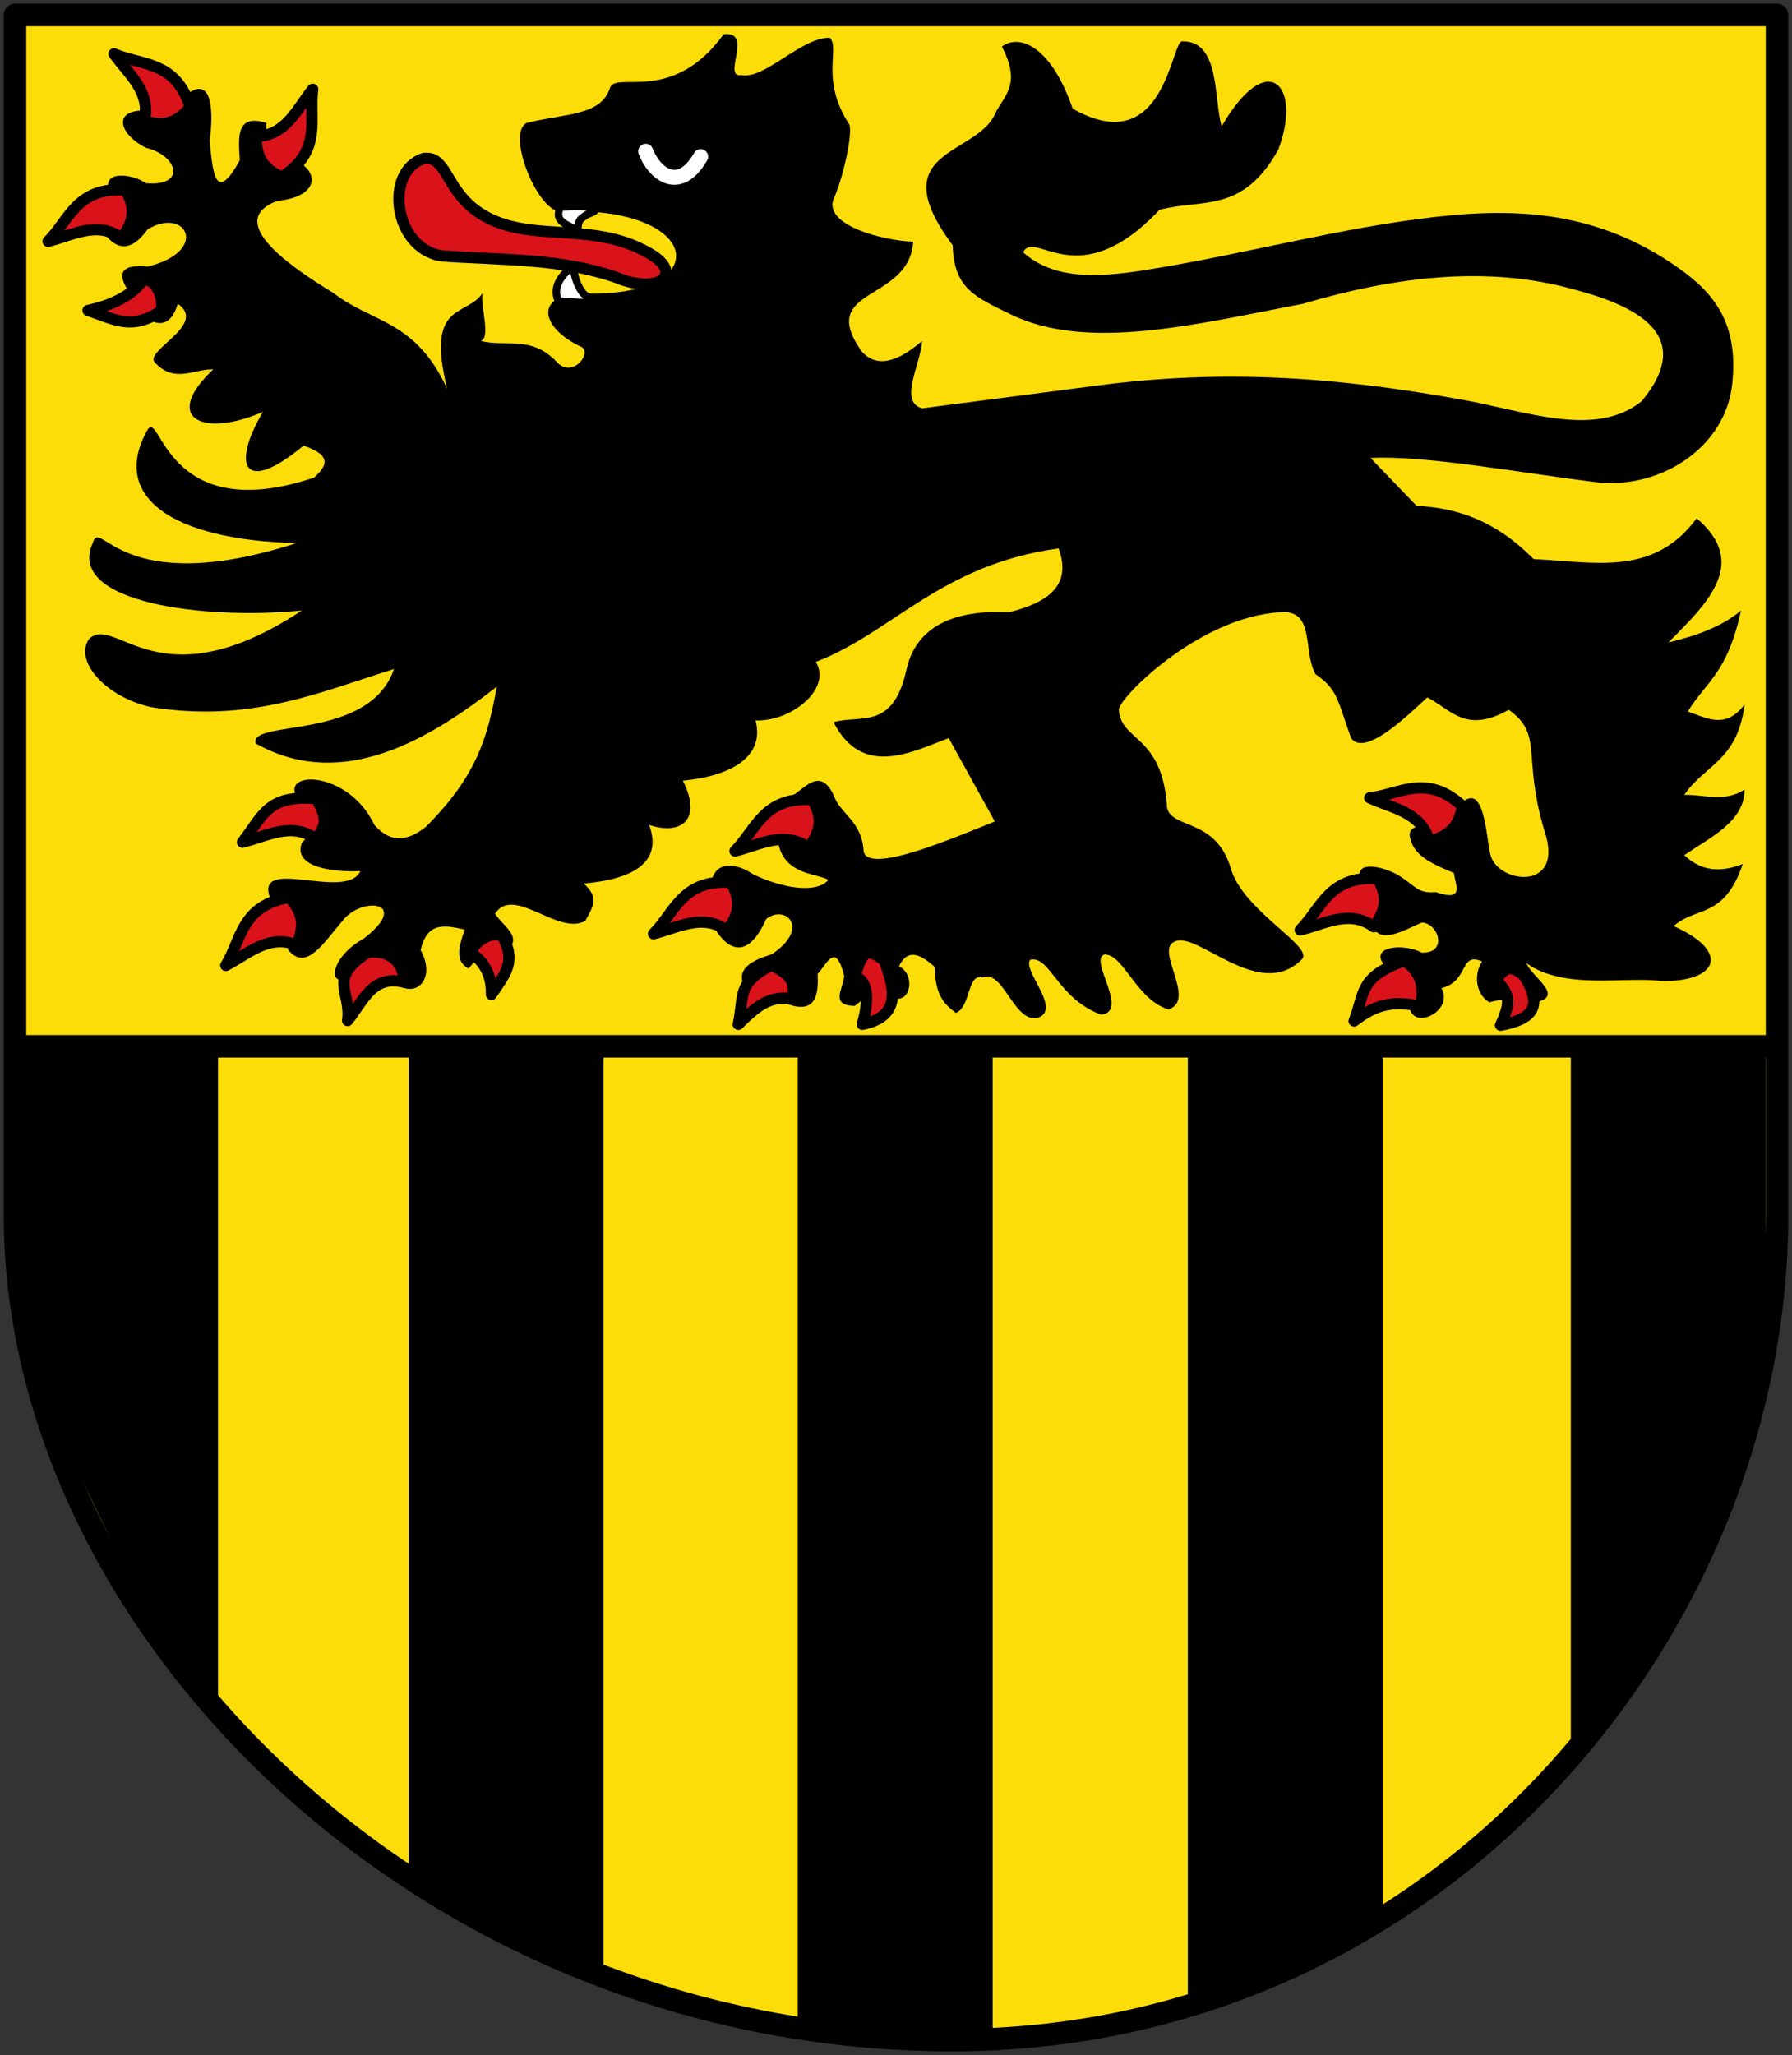 <svg xmlns="http://www.w3.org/2000/svg" width="478" height="548"><rect width="100%" height="100%" fill="#333333" stroke="none"/><path d="M480 272.36v320c0 110-90 220-220 220-140 0-250-110-250-220v-320z" style="fill:#fcdd09;stroke:#000;stroke-width:6;stroke-linecap:round;stroke-linejoin:round;stroke-miterlimit:4;stroke-dasharray:none" transform="translate(-6 -268.36)"/><path d="M218.78 548.31h52v262.16h-52zM322.84 547.36h52V781s-52.946 22.201-52 21.747zM115 547.36h52v247.82s-52.946-22.761-52-22.692zM11.109 546.42h53.054v178.8c-18.372-21.82-34.715-57.71-50.581-94.56ZM425 547.36h52v90.863c-12.405 40.171-29.511 73.29-52 98.334zM159.79 346.53c-11.184 1.285-9.137 9.334.946 14.183 3.671 1.248-1.806 8.764-6.146 4.255-6.777-7.279-13.552-4.008-20.33-5.673 2.758-.898-.243-9.779.473-12.764-4.38 6.46-15.257 2.097-9.455 25.529-8.484-18.515-20.086-17.55-30.257-25.53-14.114-8.538-28.337-19.533-15.128-24.582 10.956-1.062 11.263-7.449 5.673-10.401-5.775-1.704-9.032-4.919-8.51-10.401-8.204-2.532-7.462 3.883-7.09 9.928-6.583 11.99-7.229 3.11-8.038-5.2.937-6.486 1.109-17.939-6.146-12.293-2.702 4.207-7.073 5.078-12.292 4.255-7.524.473-5.221 6.619 1.419 9.928 8.473 2.005 10.97 10.389 0 9.455-2.841-2.179-11.516-3.868-9.928 1.891-4.467 8.222 1.548 8.951-.946 11.82 3.782 4.752 7.564 3.85 11.346-1.42 10.325-6.203 16.635 5.896 0 9.929-6.303-.63-8.194 1.26-5.673 5.673 4.74.146.616 3.481 4.255 7.091 0 0 6.619 6.73 9.455-2.836 8.064 5.529-8.974 12.454-6.146 15.6 5.2 5.738 10.401 1.758 15.601 1.892-13.75 12.978-2.965 18.338 13.237 11.346-8.543 14.6-5.016 22.17 10.873 8.982 8.165 2.837 5.801 5.673 2.837 8.51-39.59 13.273-40.96-18.293-44.44-12.764-10.071 17.688 6.193 29.414 39.713 30.257-47.373 15.189-52.315-7.37-54.367 0-7.175 15.823 29.692 20.57 55.786 17.965-38.293 25.277-49.64.8-56.731 7.564-4.046 5.673 3.932 15.294 16.408 18.184 26.302 4.26 44.532-3.738 64.906-10.148-6.616 19.387-38.887 13.332-36.875 19.856 23.394 13.183 47.042-1.726 64.295-15.128-2.463 13.552-5.335 23.796-18.91 37.348-4.57 3.607-9.14 4.724-13.71-.473-6.934-14.532-24.741-14.61-20.801-7.564 5.154 3.467 5.082 8.825 1.418 12.292-2.477 6.615 8.47 7.879 15.601 7.564-3.707 8.063-28.14-4.178-24.11 7.091 3.401 3.527 9.586 5.463 4.727 13.71 4.885 6.372 9.77-1.951 14.656-7.564 4.987-6.595 18.507-5.217 5.673 4.728-8.997 5.031-9.315 12.624-5.2 10.637 10.438-5.832 14.892 2.127 14.892 2.127 5.17 2.649 9.31-2.823 5.436-9.691 1.86-7.532 6.195-6.69 11.82-5.437-2.928 7.52-1.063 9.05.945 10.401 2.994-3.479 5.988-6.931 8.982-4.255 6.635-3.467.313-6.934-1.89-10.4 4.993-7.704 16.968 6.073 24.11 1.89 1.995-3.782 3.83-6.146-.473-9.928 9.831-.853 21.747-3.964 17.492-15.6 8.497 2.754 14.241-1.302 8.983-11.82 13.108-1.302 21.88-6.46 19.383-16.074 9.45.4 20.476-8.402 16.074-15.6 20.337-7.771 33.333-25.998 64.768-30.258 3.66 10.076-3.116 14.46-13.237 17.02-19.797-1.017-25.796 7.75-27.42 15.6-3.609 15.98-12.298 11.638-19.383 13.71 7.722 15.095 21.117 7.803 30.729 4.255l12.292 22.22c-9.717 3.836-33.6 14.307-34.984 8.037-.427-8.256-6.266-9.926-8.037-15.128-3.625-7.563-7.722-1.65-11.346.473 1.782 5.491 3.526 10.966-3.31 12.764 1.775 8.302 10.992 7.768 13.238 9.455-2.366 2.992-9.937 3.143-19.856-1.418-4.43-3.102-10.54-3.989-11.346 2.363-1.953 4.975 5.168 7.57 1.418 12.764 2.794 4.235 8.074 8.263 13.237-3.309 5.238-4.039 11.92 2.526 1.418 9.455-6.902 1.978-9.792 4.959-6.618 9.456 5.25-1.991 9.39-1.762 10.873 3.782 7.13 2.515 8.414-1.792 8.037-8.037 2.363-2.381 4.727-8.92 7.09.473-.07 3.125-4.073 7.98 2.838 8.036 3.486-2.55 5.16-5.456 11.093-1.89 3.965.376 4.92-6.434.702-8.706 1.984-3.918 4.634-4.172 9.479.196.22 8.273 3.002 10.142 5.673 12.292 4.027-1.593 3.002-10.616 7.091-9.455 5.785-2.52 8.693 13.686 15.601 10.4 4.74-2.982-4.988-12.394-2.837-15.127 5.317-1.17 7.15 10.27 18.91 14.656 7.686-.936-3.543-14.794.946-16.074 5.123.03 8.437 12.098 17.019 14.656 7.513-2.481-3.48-15.533 1.418-17.965 5.831-3.56 22.535 16.089 34.04 4.727 3.925-3.313-15.813-13.014-18.91-24.583-4.228-13.936-17.106-9.88-17.02-17.019-1.486-18.444-12.265-16.652-12.764-25.056-.307-2.833 21.278-24.802 43.021-26.002 9.499-.831 5.91 10.48 9.456 16.547 5.838 4.016 5.732 6.537 9.455 17.02 3.709 4.973 14.575-5.545 20.329-10.874 6.558 3.43 10.268 9.721 21.747 3.31 9.364 6.777 3.49 12.103 9.455 32.147 5.754 16.713-12.864 14.195-14.402 6.285-1.152-4.563-1.547-20.35-8.29-12.903-4.413 10.303-12.607 2.475-13.237 7.817.662 4.486 3.62 6.918 11.819 10.148.388 3.226 3.018 7.767-4.785 5.143-5.1.358-5.057-1.504-10.401-4.751-5.956-3.045-11.851-3.01-9.398 1.972 6.754 3.624 2.308 7.722 2.837 10.873 1.103 6.629 8.825 1.82 13.237 0 4.548.315 6.881 8.194 0 8.037-4.885-2.56-13.552-1.691-10.401 2.836 4.081 3.849 6.32 7.687 7.091 11.82 1.096 6.097 11.86.912 8.51-5.2 7.484-1.844 4.724-9.825 10.873-7.092-1.963 2.521-2.275 8.352 1.89 10.873 3.177-.909 9.112-1.584 12.293 0 8.122-1.576-1.205-6.934-2.364-10.401 10.243 7.212 26.159 3.44 35.93 4.727 15.032.277 18.701-7.784 3.31-14.656 6.16-5.397 13.437-1.865 18.437-16.547-7.392 2.866-11.968 1.037-15.6-2.364 7.203-4.907 16.057-8.99 16.073-17.492-5.358 3.49-10.716 1.307-16.074 1.419 5.386-7.981 14.228-9.05 16.074-24.111-5.042 6.735-10.086 3.611-15.128 1.89 4.847-8.029 10.462-9.91 14.183-26.946-5.029 4.268-11.843 6.752-19.383 8.51 10.707-10.623 21.462-21.242 7.564-33.094-11.492 15.55-26.982 11.661-43.494 10.873-10.4-10.518-20.8-13.699-31.202-14.183l-12.31-12.78c14.487-.793 40.2 4.026 61.46 6.62 17.275 1.189 33.147-10.171 34.983-26.003 1.93-16.644-5.026-24.716-14.183-31.202-21.791-15.437-43.555-16.095-64.768-13.71-25.822 2.903-51.538 10.08-77.532 14.183-12.385 1.955-24.27 2.735-32.62-4.728 3.177-6.355 14.56 11.82 36.402-11.346 11.38-2.998 22.148 1.13 31.675-16.074 6.469-17.144-2.896-27.308-15.128-6.145-2.156-7.772-.422-22.743-10.4-22.692-3.092-.768-4.48 32.059-29.312 17.965-6.303-18.006-14.97-19.666-18.91-16.547 5.46 10.344.291 13.216-1.776 17.884-5.024 11.343-30.448 9.409-11.346 35.065.34 11.573 5.943 13.783 15.486 18.438 20.546 10.02 49.793 2.53 78.005-2.837 25.236-7.45 49.612-10.168 72.332-3.782 16.47 4.343 32.55 12.14 17.965 29.784-12.396 9.957-31.105 2.551-48.22-.473-33.514-6.028-63.21-8.102-96.444-3.782l-47.276 6.146c-6.308-1.783-.397-11.712 0-17.965-6.532 5.641-12.06 7.27-16.074 2.837-12.309-17.332 12.626-12.986 13.71-29.311-7.881-.226-23.882-4.338-21.274-11.346 2.428-5.169 5.14-17.074 4.255-19.856-7.876-11.977-2.47-20.171-5.2-23.165-7.623-.208-17.407 11.25-23.638 9.927-5.279.905 3.414-11.857-4.728-10.873-13.512 18.72-28.502 9.859-30.257 14.183-2.368 7.646-11.937 6.885-22.22 9.456-5.548 2.521 2.476 23.008 8.746 23.638 39.186-1.749 41.965 23.88 4.491 21.747z" style="fill:#000" transform="translate(-6 -268.36)"/><path d="M119.14 310.6c7.82-.888 4.961 14.439 24.819 18.501 10.601 2.168 23.284.044 34.749 6.556 10.048 5.392 3.438 11.648-8.51 6.618-14.808-5.07-30.262-4.543-46.33-5.673-12.934-1.967-15.514-22.71-4.727-26.002z" style="fill:#da121a;stroke:#000;stroke-width:3;stroke-linecap:round;stroke-linejoin:round;stroke-miterlimit:4;stroke-dasharray:none" transform="translate(-6 -268.36)"/><path d="M178.23 308.71c2.169 5.814 8.91 11.458 14.656 1.418" style="fill:none;stroke:#fff;stroke-width:4;stroke-linecap:round;stroke-linejoin:round;stroke-miterlimit:4;stroke-dasharray:none;stroke-opacity:1" transform="translate(-6 -268.36)"/><path d="M36.402 282.71c7.36 3.173 16.43 1.782 20.329 14.183-4.097 5.217-8.194 4.764-12.292 3.782 1.968-7.847-4.138-12.465-8.037-17.965zM89.418 292.17c-1.076 7.942 2.705 16.303-8.188 23.396-6.128-2.542-6.794-6.61-6.95-10.82 8.087-.216 10.89-7.34 15.138-12.575zM18.822 332.71c5.66-5.674 7.705-14.62 20.67-13.681 3.343 5.73 1.414 9.373-1.008 12.821-6.572-4.719-13.113-.741-19.662.86zM29.498 351.13c7.549 2.691 11.903 5.21 19.529.127.556-2.933-.746-8.068-4.749-8.47-2.568 4.077-8.178 6.974-14.78 8.343zM137.08 533.54c3.616-5.34 6.72-8.696 2.991-15.451-2.81-1.69-7.728 1.308-8.486 4.443 0 0 5.734 2.715 5.495 11.008zM236.01 541.51c11.348-2.215 8.034-11.057 5.808-17.102-3.998-2.857-5.7-3.357-7.766 4.399 3.315.798 3.944 5.985 1.958 12.703zM406.25 541.75c8.75-1.604 11.357-5.067 6.311-13.188-2.906-2.401-4.728-3.024-7.498 1.084 3.574 3.81 4.15 5.684 1.187 12.104zM70.672 492.95c5.66-7.346 6.702-12.614 19.667-11.675 3.343 5.73 2.417 7.367-.005 10.815-6.572-4.719-13.113-.741-19.662.86zM66.241 525.81c4.174-6.841 4.069-16.017 16.893-18.139 4.591 4.788 3.568 8.782 2.021 12.701-7.494-3.05-12.922 2.35-18.914 5.439zM98.719 540.49c1.085-7.94-5.523-11.106 5.38-18.186 7.07-.76 9.622 3.781 9.774 7.992-8.56-2.157-10.9 4.963-15.154 10.194zM202.05 495.29c5.66-5.674 7.705-14.62 20.67-13.681 3.343 5.73 1.414 9.373-1.008 12.821-6.572-4.719-13.113-.741-19.662.86zM180.32 517.35c5.66-5.674 7.705-14.62 20.67-13.681 3.343 5.73 1.414 9.373-1.008 12.821-6.572-4.719-13.113-.741-19.662.86zM202.93 541.51c1.65-7.842-.508-10.865 8.867-15.808 5.926 2.981 5.96 4.747 5.81 8.957-6.076-.707-9.056 1.27-14.677 6.851zM371.37 481.12c7.962-.916 15.132-6.642 24.692 2.165-.952 6.565-4.73 8.215-8.772 9.405-2.204-7.784-9.799-8.745-15.92-11.57zM352.81 516.35c5.66-5.674 7.705-14.62 20.67-13.681 3.343 5.73 1.414 9.373-1.008 12.821-6.572-4.719-13.113-.741-19.662.86zM367.2 540.61c2.916-7.465 1.21-11.754 13.468-16.082 5.356 3.913 5.046 8.024 4.207 12.153-7.911-1.694-12.313-.16-17.675 3.929z" style="fill:#da121a;stroke:#000;stroke-width:3;stroke-linecap:round;stroke-linejoin:round;stroke-miterlimit:4;stroke-dasharray:none" transform="translate(-6 -268.36)"/><path d="M155.45 323.61c-1.926 4.187 2.419 4.64 4.656 6.328.1-3.021.563-3.004 2.364-4.322 7.413-2.632-4.67-2.32-7.02-2.006zM154.93 348.58c-1.926-4.187 1.774-7.672 4.011-9.36.1 3.02 1.542 6.704 3.343 8.023 7.413 2.631-5.004 1.65-7.354 1.337z" style="fill:#fff;stroke:#000;stroke-width:2;stroke-linecap:round;stroke-linejoin:round;stroke-miterlimit:4;stroke-dasharray:none" transform="translate(-6 -268.36)"/><path d="M10 547.36h470" style="fill:none;stroke:#000;stroke-width:6;stroke-linecap:butt;stroke-linejoin:miter;stroke-miterlimit:4;stroke-dasharray:none" transform="translate(-6 -268.36)"/></svg>